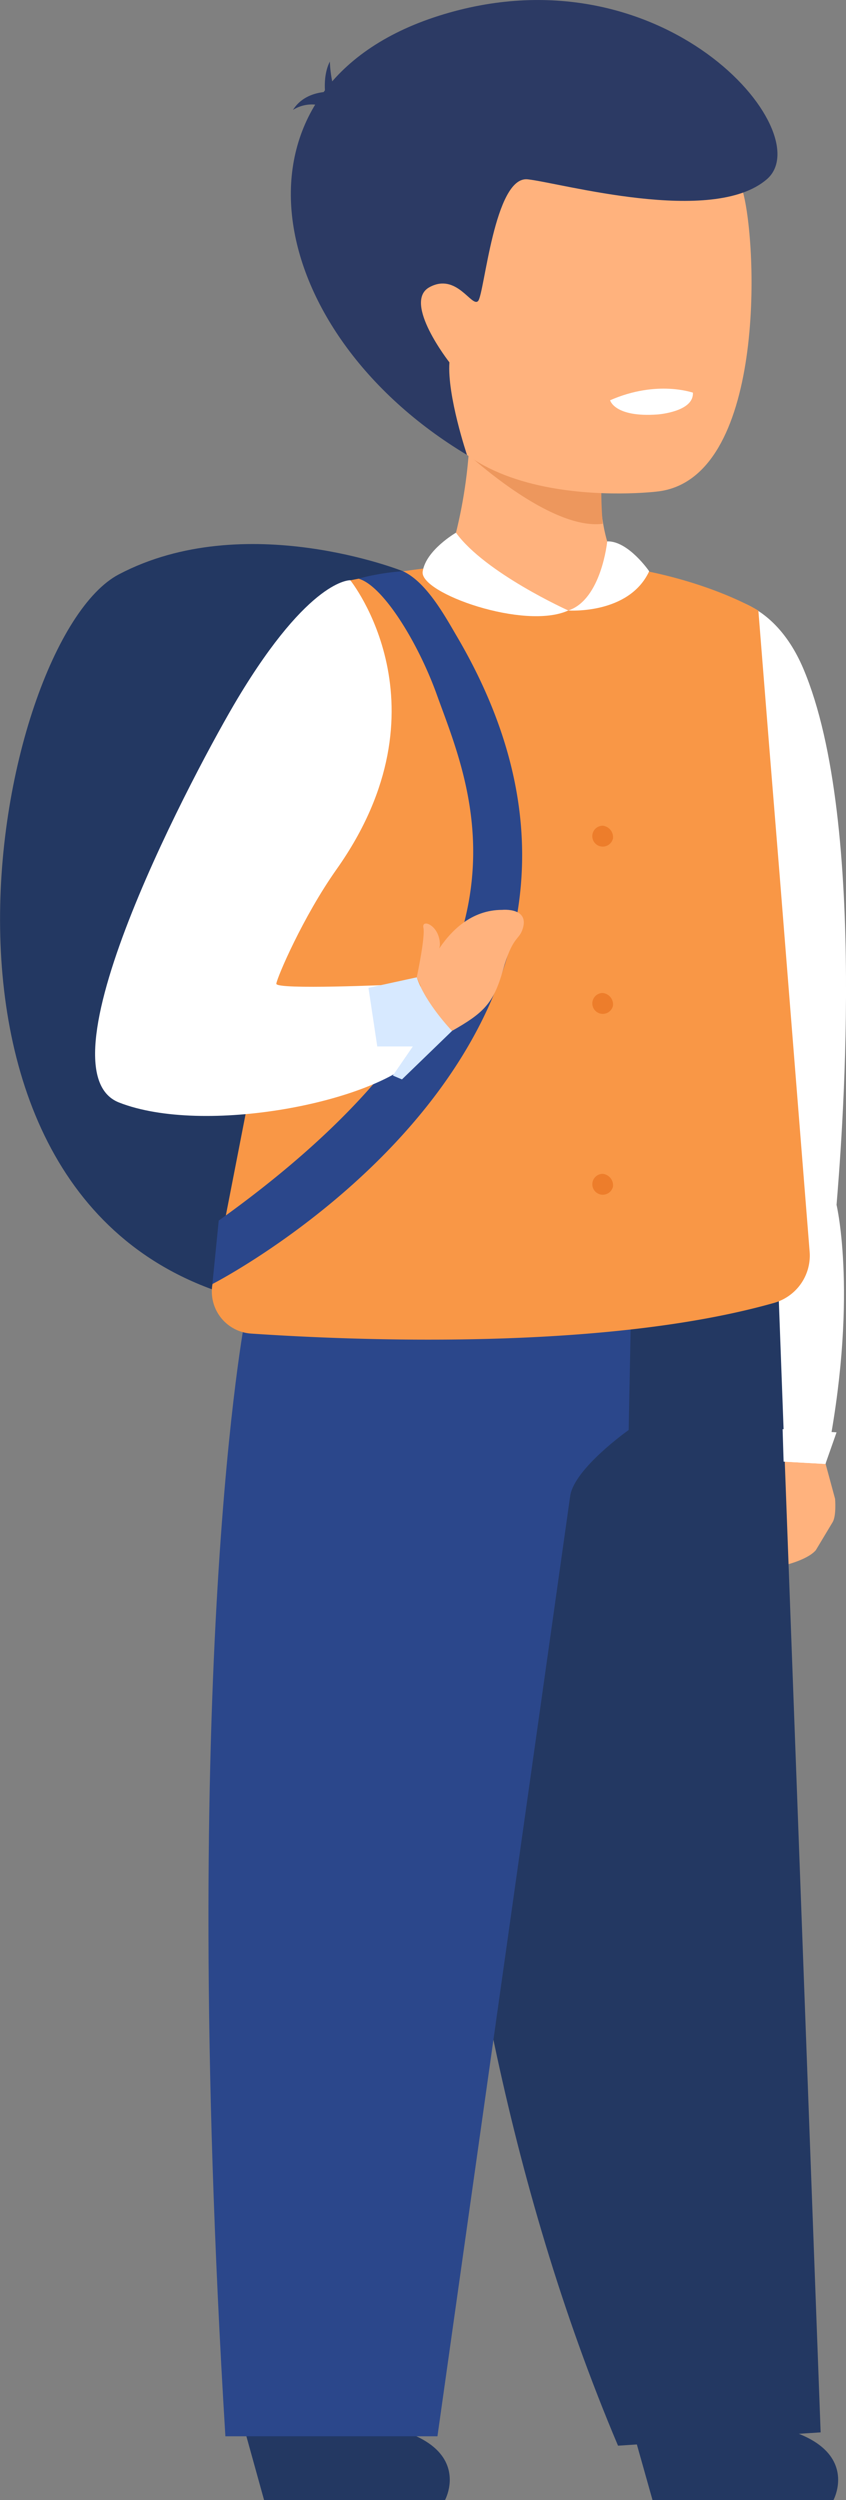 <svg id="Слой_1" data-name="Слой 1" xmlns="http://www.w3.org/2000/svg" viewBox="0 0 127.06 375.44"><rect x="0" y="0" width="127.06" height="375.44" fill="#808080" stroke="none"/><defs><style>.cls-1{fill:#233862;}.cls-2{fill:#ffb27d;}.cls-3{fill:#fff;}.cls-4{fill:#2b478b;}.cls-5{fill:#f99746;}.cls-6{fill:#ed975d;}.cls-7{fill:#2c3a64;}.cls-8{fill:#ed7d2b;}.cls-9{fill:#d7e9ff;}</style></defs><title>Krejčí - firstQuater</title><path class="cls-1" d="M60.51,85.78s-23.73-9.49-42.67.48S-18.07,184.63,40,195.87h0S94.4,255.26,60.51,85.78Z"/><path class="cls-2" d="M125.42,225.09,124,219.85s-7-.7-7-.56l.62,15.82s3.59-.79,4.9-2.3l2.55-4.25C125.63,227.57,125.42,225.09,125.42,225.09Z"/><path class="cls-3" d="M107.37,89.62s8.5-.44,13.27,10.77c9.87,23.23,5.58,73.37,5,80.55,0,0,3.39,14.26-1.65,38.91l-6.28-.35s-10.39-93.18-9.15-102.8S107.37,89.62,107.37,89.62Z"/><path class="cls-1" d="M36.44,363.83l3.22,11.61H66.84S74.94,360.59,36.44,363.83Z"/><path class="cls-1" d="M94.73,363.83,98,375.44h27.18S133.23,360.59,94.73,363.83Z"/><path class="cls-2" d="M95.91,88.83l-25.5,13L67.06,85a72.91,72.91,0,0,0,3.32-16.67,89.16,89.16,0,0,0,.17-14.85L91.33,64.1a41.14,41.14,0,0,0-1,12.65C90.79,81.2,92.23,85.84,95.91,88.83Z"/><path class="cls-1" d="M116.88,192.85l-51.57,4.07s-6.37,90.33,27.51,170.36l30.43-2Z"/><path class="cls-4" d="M36.85,197.81s-10.13,51.84-3,168.06H65.7L85.64,224.63c.64-4.13,8.78-9.88,8.78-9.88l.31-15.93Z"/><path class="cls-5" d="M37.11,129.75l3,21-8.18,42a6.33,6.33,0,0,0,5.78,7.52c15.52,1.05,53.05,2.61,78.52-4.6a7.39,7.39,0,0,0,5.37-7.69l-4.48-56.24L115.52,112,113.9,91.7S106.13,86.9,92.64,85c.2,3.13-.85,6-7.29,6.69-7.56.87-13.25-2.55-17.44-5.77a7.12,7.12,0,0,0-.85-.92c-4.6.44-9.9,1.24-14.45,2.15-.71.14-16.93,32.36-16.93,32.36Z"/><path class="cls-4" d="M31.9,192.83s72.17-36.93,36.73-97.24c-1.7-2.89-4.54-8.17-8.12-9.81a35.53,35.53,0,0,0-6.68,1.12c3.68,1,9,9.66,11.8,17.49C70.89,119,83.91,146.77,32.85,183.3Z"/><path class="cls-2" d="M55.33,149c.8-.06,7.5.19,7.5.19s3.34-12.55,12.59-12.55c0,0,4.32-.43,3,3.08-.56,1.48-1.48,1-2.89,6s-2.93,6.42-7.67,9.11l-4,1.08S53.23,149.1,55.33,149Z"/><path class="cls-6" d="M90.52,78.66c-7.8,1-19.84-10.11-20.14-10.34,0,0,14.43.12,20.14.37A60.18,60.18,0,0,0,90.52,78.66Z"/><path class="cls-2" d="M98.67,73.82S63.18,78.15,62.42,53.14s14-41.2,23.91-41c19.69.37,22.94,8.32,25.23,16.61S115,72.06,98.67,73.82Z"/><path class="cls-3" d="M91.63,60.11s.65,2.61,7.16,2.13c0,0,5.47-.4,5.27-3.28C104.06,59,98.73,57,91.63,60.11Z"/><path class="cls-7" d="M70.14,68.32s-3-8.9-2.64-13.9c0,0-7.1-9.05-3-11.29s6.36,3.12,7.31,2.07,2.43-18.83,7.45-18.27,27.75,7,35.9,0S99.43-8.24,65.94,2.36,39.13,49.73,70.14,68.32Z"/><path class="cls-7" d="M49.42,17s-1.51-4.53.12-7.76c0,0,.08,4.45,1.82,6.44S49.42,17,49.42,17Z"/><path class="cls-7" d="M50.12,13.8S46,13.33,44,16.51a5.33,5.33,0,0,1,5.87.12Z"/><path class="cls-3" d="M52.61,87.14s-6.07-.34-16.93,17.77c-5.8,9.69-30.54,55.67-17.8,60.66s38.38,0,45-7l-3.71-10.7s-17.78.81-17.67-.14,4-10.05,9.06-17.2C67.86,106.06,52.61,87.14,52.61,87.14Z"/><path class="cls-3" d="M85.35,91.68S72.87,86.06,68.48,80c0,0-4.53,2.62-5,5.85S78.81,94.68,85.35,91.68Z"/><path class="cls-3" d="M91.2,81.3s-.87,8.76-5.85,10.38c0,0,9.1.66,12.15-5.89C97.5,85.79,94.36,81.21,91.2,81.3Z"/><path class="cls-8" d="M92.07,125.86A1.57,1.57,0,1,1,90.52,124,1.74,1.74,0,0,1,92.07,125.86Z"/><path class="cls-8" d="M92.07,151a1.57,1.57,0,1,1-1.55-1.88A1.74,1.74,0,0,1,92.07,151Z"/><path class="cls-8" d="M92.07,178.16a1.57,1.57,0,1,1-1.55-1.88A1.74,1.74,0,0,1,92.07,178.16Z"/><polygon class="cls-3" points="123.97 219.85 125.64 215.1 117.54 214.62 117.69 219.5 123.97 219.85"/><path class="cls-2" d="M62.59,146.77s1.3-6.05,1-7.46,2.48-.34,2.48,2.59a3.3,3.3,0,0,1-.78,1.8l-1.45,5.8Z"/><path class="cls-9" d="M62.59,146.77l-7.25,1.58,1.32,8.8H62L59,161.52l1.37.58,7.52-7.28S63.85,150.62,62.59,146.77Z"/></svg>